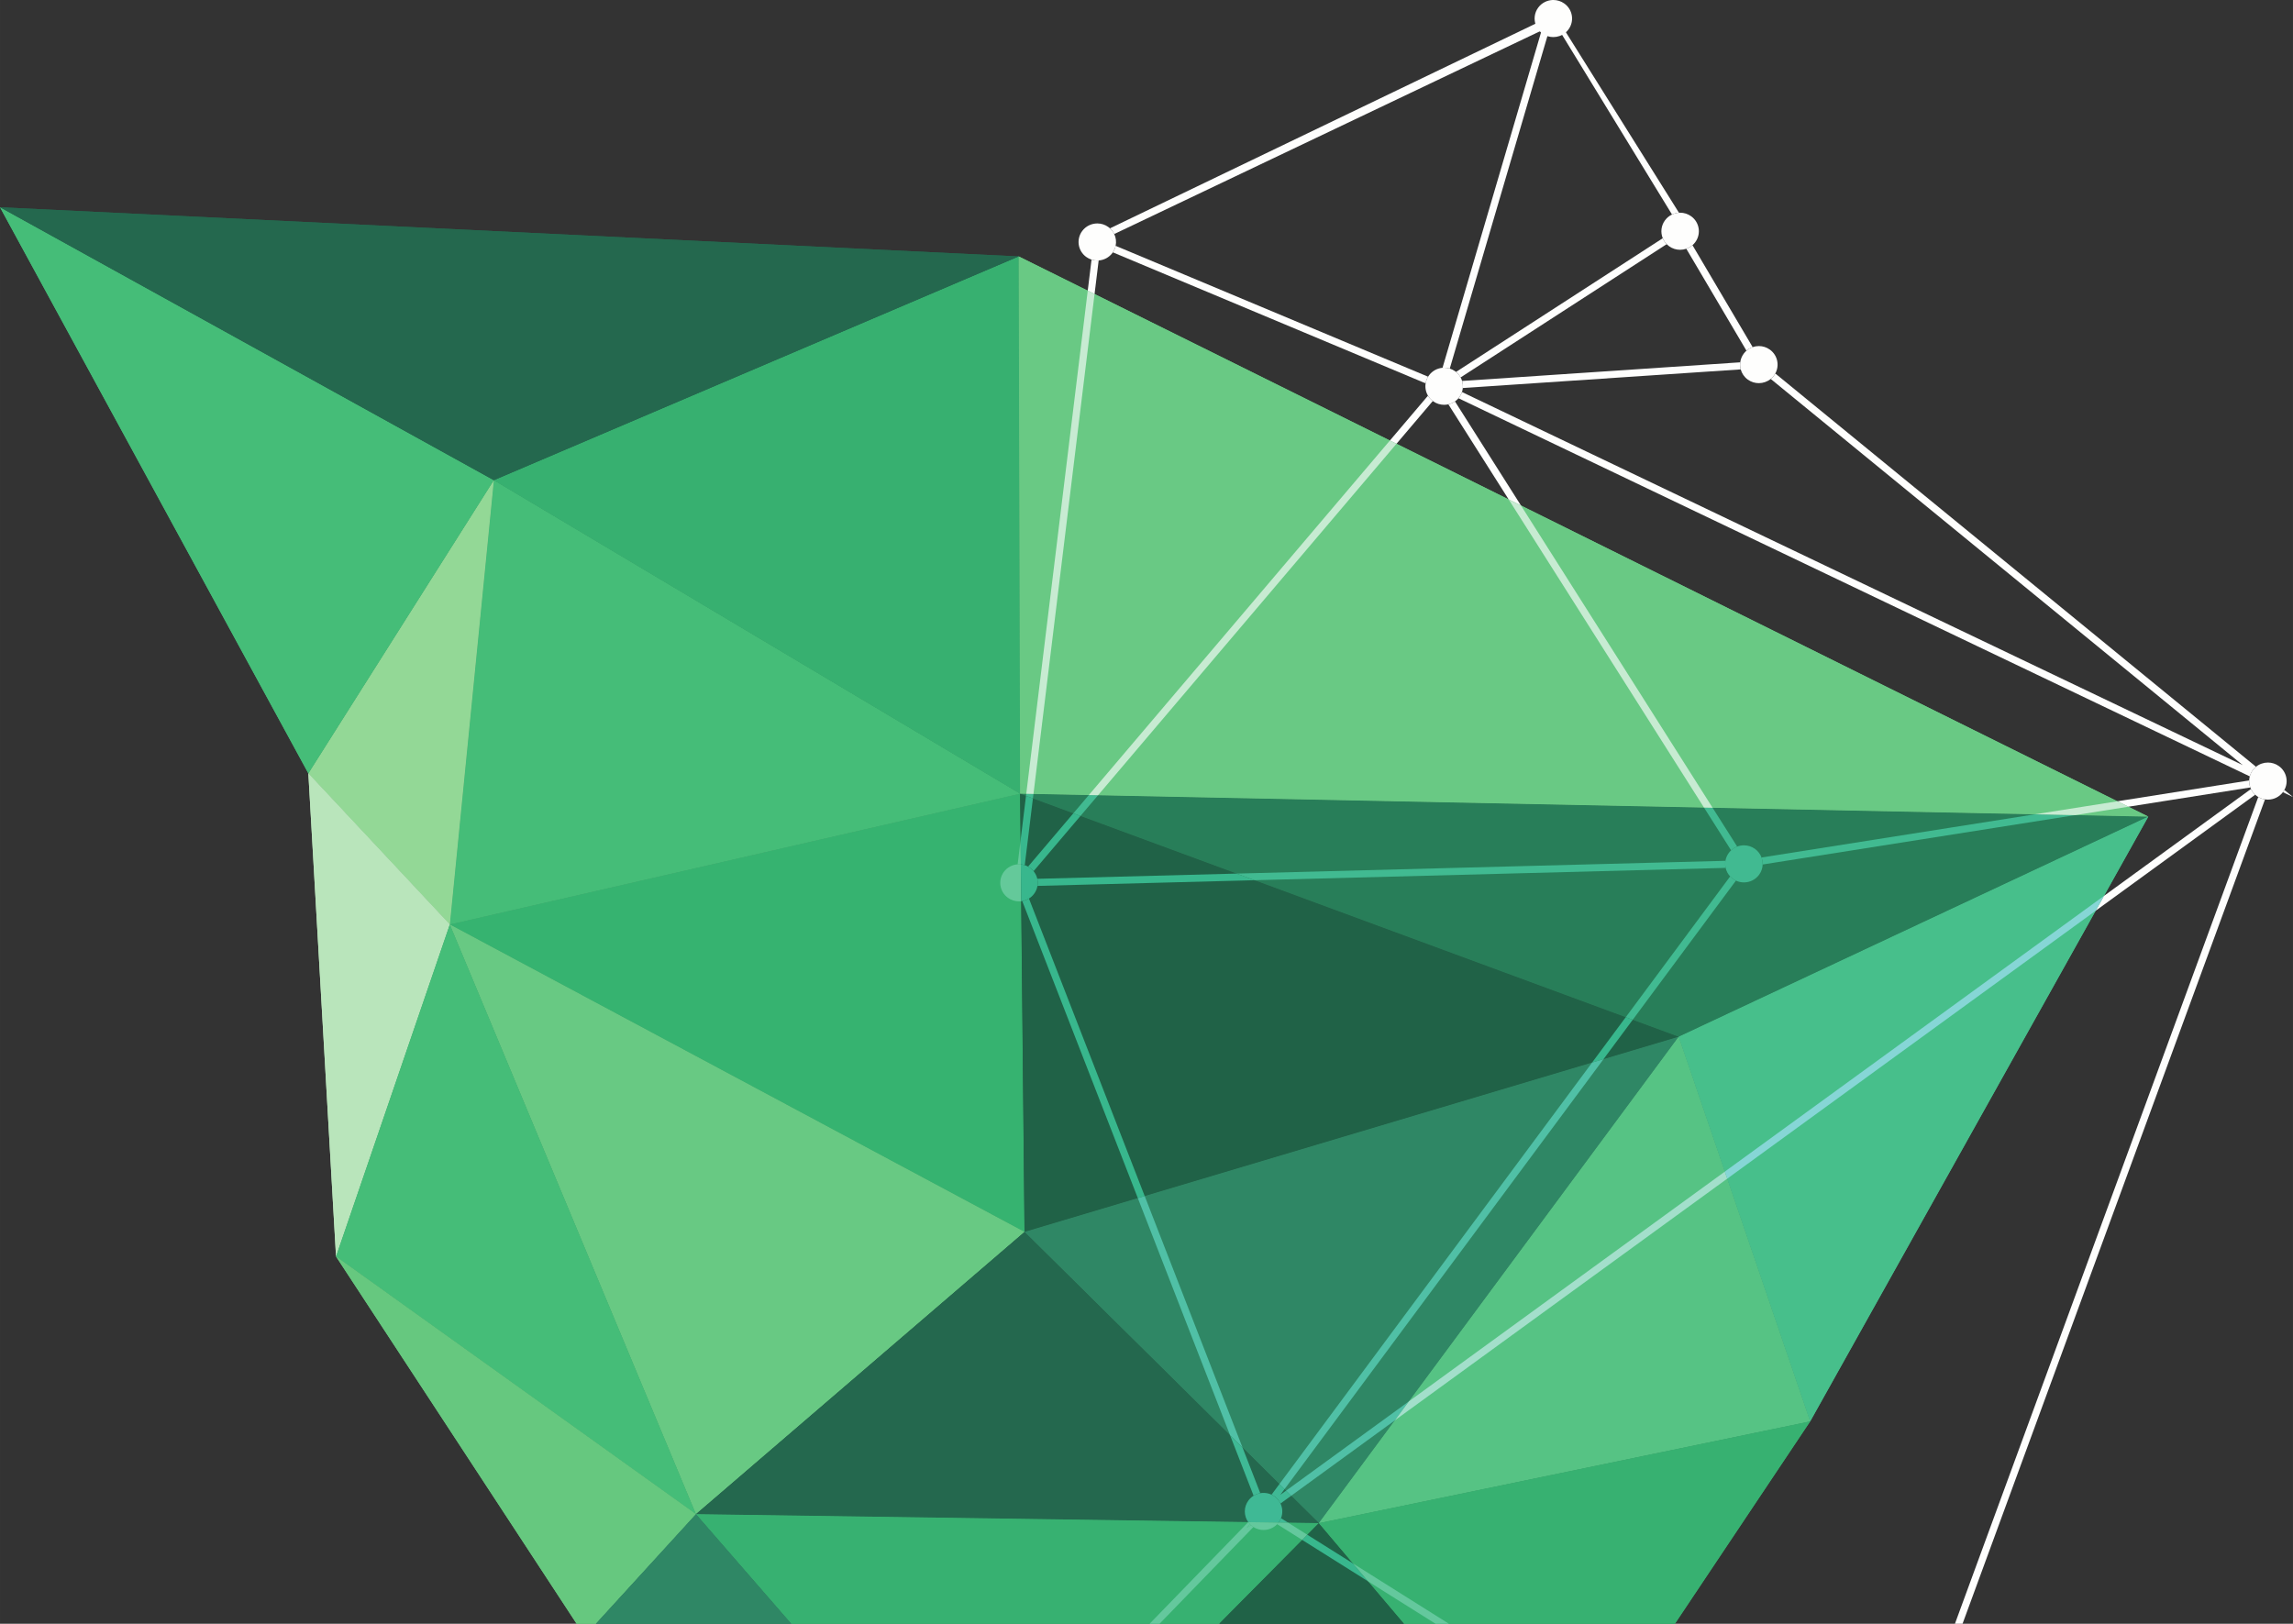 <?xml version="1.0" encoding="UTF-8" standalone="no"?>
<!-- Created with Inkscape (http://www.inkscape.org/) -->

<svg
   xmlns:dc="http://purl.org/dc/elements/1.1/"
   xmlns:cc="http://creativecommons.org/ns#"
   xmlns:rdf="http://www.w3.org/1999/02/22-rdf-syntax-ns#"
   xmlns:svg="http://www.w3.org/2000/svg"
   xmlns="http://www.w3.org/2000/svg"
   xmlns:sodipodi="http://sodipodi.sourceforge.net/DTD/sodipodi-0.dtd"
   xmlns:inkscape="http://www.inkscape.org/namespaces/inkscape"
   width="80.761mm"
   height="57.203mm"
   viewBox="0 0 286.16 202.688"
   id="svg4287"
   version="1.1"
   inkscape:version="0.91 r"
   sodipodi:docname="poly.svg">
  <rect x="0" y="0" width="286.16" height="202.688" fill="#333333" stroke="none"/>
  <defs
     id="defs4289">
    <clipPath
       clipPathUnits="userSpaceOnUse"
       id="clipPath20">
      <path
         d="m 0,0 2834.65,0 0,1615.75 L 0,1615.75 0,0 Z"
         id="path22"
         inkscape:connector-curvature="0" />
    </clipPath>
  </defs>
  <sodipodi:namedview
     id="base"
     pagecolor="#ffffff"
     bordercolor="#666666"
     borderopacity="1.0"
     inkscape:pageopacity="0.0"
     inkscape:pageshadow="2"
     inkscape:zoom="0.7"
     inkscape:cx="502.76863"
     inkscape:cy="246.98722"
     inkscape:document-units="px"
     inkscape:current-layer="layer1"
     showgrid="false"
     fit-margin-top="0"
     fit-margin-left="0"
     fit-margin-right="0"
     fit-margin-bottom="0"
     inkscape:window-width="1309"
     inkscape:window-height="744"
     inkscape:window-x="57"
     inkscape:window-y="24"
     inkscape:window-maximized="1" />
  <g
     inkscape:label="Layer 1"
     inkscape:groupmode="layer"
     id="layer1"
     transform="translate(-108.349,-816.732)">
    <g
       id="g16"
       transform="matrix(0.125,0,0,-0.125,81.841,1019.421)">
      <g
         id="g18"
         clip-path="url(#clipPath20)">
        <path
           d="m 661.121,698.328 569.409,130.621 4.38,-437.668 -573.789,307.047"
           style="fill:#36b370;fill-opacity:1;fill-rule:nonzero;stroke:none"
           id="path24"
           inkscape:connector-curvature="0" />
        <path
           d="m 1234.91,391.281 653.16,194.938 -657.54,242.73 4.38,-437.668"
           style="fill:#206247;fill-opacity:1;fill-rule:nonzero;stroke:none"
           id="path26"
           inkscape:connector-curvature="0" />
        <path
           d="M 1230.53,828.949 705.078,1141.96 661.121,698.328 1230.53,828.949"
           style="fill:#45bd78;fill-opacity:1;fill-rule:nonzero;stroke:none"
           id="path28"
           inkscape:connector-curvature="0" />
        <path
           d="m 705.078,1141.96 524.052,223.47 1.4,-536.481 -525.452,313.011"
           style="fill:#37b070;fill-opacity:1;fill-rule:nonzero;stroke:none"
           id="path30"
           inkscape:connector-curvature="0" />
        <path
           d="M 661.121,698.328 519.914,849.195 705.078,1141.96 661.121,698.328"
           style="fill:#93d896;fill-opacity:1;fill-rule:nonzero;stroke:none"
           id="path32"
           inkscape:connector-curvature="0" />
        <path
           d="M 1234.91,391.281 906.898,109.461 661.121,698.328 1234.91,391.281"
           style="fill:#68c983;fill-opacity:1;fill-rule:nonzero;stroke:none"
           id="path34"
           inkscape:connector-curvature="0" />
        <path
           d="M 1888.07,586.219 1528.79,100.488 1234.91,391.281 1888.07,586.219"
           style="fill:#2f8765;fill-opacity:1;fill-rule:nonzero;stroke:none"
           id="path36"
           inkscape:connector-curvature="0" />
        <path
           d="M 906.898,109.461 1528.79,100.488 1234.91,391.281 906.898,109.461"
           style="fill:#24684e;fill-opacity:1;fill-rule:nonzero;stroke:none"
           id="path38"
           inkscape:connector-curvature="0" />
        <path
           d="M 661.121,698.328 547.539,366.762 519.914,849.195 661.121,698.328"
           style="fill:#b9e5bb;fill-opacity:1;fill-rule:nonzero;stroke:none"
           id="path40"
           inkscape:connector-curvature="0" />
        <path
           d="M 906.898,109.461 547.539,366.762 661.121,698.328 906.898,109.461"
           style="fill:#45bd78;fill-opacity:1;fill-rule:nonzero;stroke:none"
           id="path42"
           inkscape:connector-curvature="0" />
        <path
           d="M 1528.79,100.488 1201.84,-229.75 906.898,109.461 1528.79,100.488"
           style="fill:#37b171;fill-opacity:1;fill-rule:nonzero;stroke:none"
           id="path44"
           inkscape:connector-curvature="0" />
        <path
           d="M 547.539,366.762 795.773,-12.23 906.898,109.461 547.539,366.762"
           style="fill:#66c87f;fill-opacity:1;fill-rule:nonzero;stroke:none"
           id="path46"
           inkscape:connector-curvature="0" />
        <path
           d="M 1201.84,-229.75 795.773,-12.23 906.898,109.461 1201.84,-229.75"
           style="fill:#2f8765;fill-opacity:1;fill-rule:nonzero;stroke:none"
           id="path48"
           inkscape:connector-curvature="0" />
        <path
           d="M 1528.79,100.488 2019.31,202.121 1888.07,586.219 1528.79,100.488"
           style="fill:#56c384;fill-opacity:1;fill-rule:nonzero;stroke:none"
           id="path50"
           inkscape:connector-curvature="0" />
        <path
           d="m 1201.84,-229.75 563.19,51.379 -236.24,278.859 -326.95,-330.238"
           style="fill:#206247;fill-opacity:1;fill-rule:nonzero;stroke:none"
           id="path52"
           inkscape:connector-curvature="0" />
        <path
           d="m 2019.31,202.121 -254.28,-380.492 -236.24,278.859 490.52,101.633"
           style="fill:#37b171;fill-opacity:1;fill-rule:nonzero;stroke:none"
           id="path54"
           inkscape:connector-curvature="0" />
        <path
           d="M 705.078,1141.96 212.063,1414.53 519.914,849.195 705.078,1141.96"
           style="fill:#45bd78;fill-opacity:1;fill-rule:nonzero;stroke:none"
           id="path56"
           inkscape:connector-curvature="0" />
        <path
           d="m 1888.07,586.219 468.8,219.82 -1126.34,22.91 657.54,-242.73"
           style="fill:#287e59;fill-opacity:1;fill-rule:nonzero;stroke:none"
           id="path58"
           inkscape:connector-curvature="0" />
        <path
           d="m 2019.31,202.121 -131.24,384.098 468.8,219.82 -337.56,-603.918"
           style="fill:#47bf8b;fill-opacity:1;fill-rule:nonzero;stroke:none"
           id="path60"
           inkscape:connector-curvature="0" />
        <path
           d="m 1230.53,828.949 1126.34,-22.91 -1127.74,559.391 1.4,-536.481"
           style="fill:#69c984;fill-opacity:1;fill-rule:nonzero;stroke:none"
           id="path62"
           inkscape:connector-curvature="0" />
        <path
           d="M 212.063,1414.53 1229.13,1365.43 705.078,1141.96 212.063,1414.53"
           style="fill:#24684e;fill-opacity:1;fill-rule:nonzero;stroke:none"
           id="path64"
           inkscape:connector-curvature="0" />
        <path
           d="m 661.121,698.328 569.409,130.621 4.38,-437.668 -573.789,307.047"
           style="fill:#36b370;fill-opacity:1;fill-rule:nonzero;stroke:none"
           id="path66"
           inkscape:connector-curvature="0" />
        <path
           d="m 1234.91,391.281 653.16,194.938 -657.54,242.73 4.38,-437.668"
           style="fill:#206247;fill-opacity:1;fill-rule:nonzero;stroke:none"
           id="path68"
           inkscape:connector-curvature="0" />
        <path
           d="M 1230.53,828.949 705.078,1141.96 661.121,698.328 1230.53,828.949"
           style="fill:#45bd78;fill-opacity:1;fill-rule:nonzero;stroke:none"
           id="path70"
           inkscape:connector-curvature="0" />
        <path
           d="m 705.078,1141.96 524.052,223.47 1.4,-536.481 -525.452,313.011"
           style="fill:#37b070;fill-opacity:1;fill-rule:nonzero;stroke:none"
           id="path72"
           inkscape:connector-curvature="0" />
        <path
           d="M 661.121,698.328 519.914,849.195 705.078,1141.96 661.121,698.328"
           style="fill:#93d896;fill-opacity:1;fill-rule:nonzero;stroke:none"
           id="path74"
           inkscape:connector-curvature="0" />
        <path
           d="M 1234.91,391.281 906.898,109.461 661.121,698.328 1234.91,391.281"
           style="fill:#68c983;fill-opacity:1;fill-rule:nonzero;stroke:none"
           id="path76"
           inkscape:connector-curvature="0" />
        <path
           d="M 1888.07,586.219 1528.79,100.488 1234.91,391.281 1888.07,586.219"
           style="fill:#2f8765;fill-opacity:1;fill-rule:nonzero;stroke:none"
           id="path78"
           inkscape:connector-curvature="0" />
        <path
           d="M 906.898,109.461 1528.79,100.488 1234.91,391.281 906.898,109.461"
           style="fill:#24684e;fill-opacity:1;fill-rule:nonzero;stroke:none"
           id="path80"
           inkscape:connector-curvature="0" />
        <path
           d="M 661.121,698.328 547.539,366.762 519.914,849.195 661.121,698.328"
           style="fill:#b9e5bb;fill-opacity:1;fill-rule:nonzero;stroke:none"
           id="path82"
           inkscape:connector-curvature="0" />
        <path
           d="M 906.898,109.461 547.539,366.762 661.121,698.328 906.898,109.461"
           style="fill:#45bd78;fill-opacity:1;fill-rule:nonzero;stroke:none"
           id="path84"
           inkscape:connector-curvature="0" />
        <path
           d="M 1528.79,100.488 1201.84,-229.75 906.898,109.461 1528.79,100.488"
           style="fill:#37b171;fill-opacity:1;fill-rule:nonzero;stroke:none"
           id="path86"
           inkscape:connector-curvature="0" />
        <path
           d="M 547.539,366.762 795.773,-12.23 906.898,109.461 547.539,366.762"
           style="fill:#66c87f;fill-opacity:1;fill-rule:nonzero;stroke:none"
           id="path88"
           inkscape:connector-curvature="0" />
        <path
           d="M 1201.84,-229.75 795.773,-12.23 906.898,109.461 1201.84,-229.75"
           style="fill:#2f8765;fill-opacity:1;fill-rule:nonzero;stroke:none"
           id="path90"
           inkscape:connector-curvature="0" />
        <path
           d="M 1528.79,100.488 2019.31,202.121 1888.07,586.219 1528.79,100.488"
           style="fill:#56c384;fill-opacity:1;fill-rule:nonzero;stroke:none"
           id="path92"
           inkscape:connector-curvature="0" />
        <path
           d="m 1201.84,-229.75 563.19,51.379 -236.24,278.859 -326.95,-330.238"
           style="fill:#206247;fill-opacity:1;fill-rule:nonzero;stroke:none"
           id="path94"
           inkscape:connector-curvature="0" />
        <path
           d="m 2019.31,202.121 -254.28,-380.492 -236.24,278.859 490.52,101.633"
           style="fill:#37b171;fill-opacity:1;fill-rule:nonzero;stroke:none"
           id="path96"
           inkscape:connector-curvature="0" />
        <path
           d="M 705.078,1141.96 212.063,1414.53 519.914,849.195 705.078,1141.96"
           style="fill:#45bd78;fill-opacity:1;fill-rule:nonzero;stroke:none"
           id="path98"
           inkscape:connector-curvature="0" />
        <path
           d="m 1888.07,586.219 468.8,219.82 -1126.34,22.91 657.54,-242.73"
           style="fill:#287e59;fill-opacity:1;fill-rule:nonzero;stroke:none"
           id="path100"
           inkscape:connector-curvature="0" />
        <path
           d="m 2019.31,202.121 -131.24,384.098 468.8,219.82 -337.56,-603.918"
           style="fill:#47bf8b;fill-opacity:1;fill-rule:nonzero;stroke:none"
           id="path102"
           inkscape:connector-curvature="0" />
        <path
           d="m 1230.53,828.949 1126.34,-22.91 -1127.74,559.391 1.4,-536.481"
           style="fill:#69c984;fill-opacity:1;fill-rule:nonzero;stroke:none"
           id="path104"
           inkscape:connector-curvature="0" />
        <path
           d="M 212.063,1414.53 1229.13,1365.43 705.078,1141.96 212.063,1414.53"
           style="fill:#24684e;fill-opacity:1;fill-rule:nonzero;stroke:none"
           id="path106"
           inkscape:connector-curvature="0" />
        <path
           d="m 1458.28,101.5 -0.03,0 0.02,0.02 c 0,0 0.01,-0.008 0.01,-0.02"
           style="fill:#3fb995;fill-opacity:1;fill-rule:nonzero;stroke:none"
           id="path108"
           inkscape:connector-curvature="0" />
        <path
           d="m 1369.72,0 -9.92,0 98.45,101.5 0.03,0 c 0.47,-0.648 0.98,-1.281 1.54,-1.879 l -2.96,-3.981 4.03,2.93 c 0.51,-0.461 1.05,-0.898 1.61,-1.309 0.31,-0.23 0.62,-0.441 0.94,-0.641 L 1369.72,0 m 142.46,83.711 -25.02,15.738 0,0 25.02,-15.738 0,0"
           style="fill:#64c89d;fill-opacity:1;fill-rule:nonzero;stroke:none"
           id="path110"
           inkscape:connector-curvature="0" />
        <path
           d="m 1578.13,42.238 -65.95,41.473 0,0 65.95,-41.473 0,0"
           style="fill:#38b78d;fill-opacity:1;fill-rule:nonzero;stroke:none"
           id="path112"
           inkscape:connector-curvature="0" />
        <path
           d="m 1645.31,0 0,0 -67.18,42.238 0,0 L 1645.31,0"
           style="fill:#64c89d;fill-opacity:1;fill-rule:nonzero;stroke:none"
           id="path114"
           inkscape:connector-curvature="0" />
        <path
           d="m 1498.14,100.93 0,0 -7.14,4.492 0,0 7.14,-4.492"
           style="fill:#3fb995;fill-opacity:1;fill-rule:nonzero;stroke:none"
           id="path116"
           inkscape:connector-curvature="0" />
        <path
           d="m 1517.3,88.879 -19.16,12.051 0,0 19.16,-12.051 0,0"
           style="fill:#64c89d;fill-opacity:1;fill-rule:nonzero;stroke:none"
           id="path118"
           inkscape:connector-curvature="0" />
        <path
           d="m 1562.92,60.199 -45.62,28.68 0,0 45.62,-28.68 0,0"
           style="fill:#38b78d;fill-opacity:1;fill-rule:nonzero;stroke:none"
           id="path120"
           inkscape:connector-curvature="0" />
        <path
           d="m 1658.65,0 0,0 -95.73,60.199 0,0 L 1658.65,0"
           style="fill:#64c89d;fill-opacity:1;fill-rule:nonzero;stroke:none"
           id="path122"
           inkscape:connector-curvature="0" />
        <path
           d="m 1348.05,425.051 -115.39,296.633 c 2.35,0.414 4.63,1.265 6.69,2.543 l 115.57,-297.125 -6.87,-2.051"
           style="fill:#38b78d;fill-opacity:1;fill-rule:nonzero;stroke:none"
           id="path124"
           inkscape:connector-curvature="0" />
        <path
           d="m 1452.65,175.82 -12.46,12.328 -92.14,236.903 6.87,2.051 97.73,-251.282"
           style="fill:#50c0a6;fill-opacity:1;fill-rule:nonzero;stroke:none"
           id="path126"
           inkscape:connector-curvature="0" />
        <path
           d="m 1463.64,127.871 -23.45,60.277 12.46,-12.328 17.66,-45.41 c -2.34,-0.41 -4.62,-1.262 -6.67,-2.539"
           style="fill:#3fb995;fill-opacity:1;fill-rule:nonzero;stroke:none"
           id="path128"
           inkscape:connector-curvature="0" />
        <path
           d="m 1801.54,560.398 33.64,45.352 0,0 -33.63,-45.352 -0.01,0"
           style="fill:#38b78d;fill-opacity:1;fill-rule:nonzero;stroke:none"
           id="path130"
           inkscape:connector-curvature="0" />
        <path
           d="m 1489.38,139.48 0,0 312.16,420.918 0.01,0 -312.17,-420.918"
           style="fill:#50c0a6;fill-opacity:1;fill-rule:nonzero;stroke:none"
           id="path132"
           inkscape:connector-curvature="0" />
        <path
           d="m 1481.56,128.93 -0.01,0 7.83,10.55 0,0 -7.82,-10.55"
           style="fill:#3fb995;fill-opacity:1;fill-rule:nonzero;stroke:none"
           id="path134"
           inkscape:connector-curvature="0" />
        <path
           d="m 1835.18,605.75 0,0 104.23,140.547 0.01,0 -104.24,-140.547"
           style="fill:#41ba91;fill-opacity:1;fill-rule:nonzero;stroke:none"
           id="path136"
           inkscape:connector-curvature="0" />
        <path
           d="m 1812.94,563.801 29.21,39.379 0,0 -29.21,-39.379 0,0"
           style="fill:#38b78d;fill-opacity:1;fill-rule:nonzero;stroke:none"
           id="path138"
           inkscape:connector-curvature="0" />
        <path
           d="m 1665.87,365.48 147.07,198.321 0,0 -147.07,-198.321"
           style="fill:#50c0a6;fill-opacity:1;fill-rule:nonzero;stroke:none"
           id="path140"
           inkscape:connector-curvature="0" />
        <path
           d="m 1842.15,603.18 0,0 103.03,138.929 0,0 -103.03,-138.929"
           style="fill:#41ba91;fill-opacity:1;fill-rule:nonzero;stroke:none"
           id="path142"
           inkscape:connector-curvature="0" />
        <path
           d="m 2171.43,0 -7.61,0 302.85,825.641 c 2.11,-1.262 4.4,-2.059 6.72,-2.418 L 2171.43,0"
           style="fill:#fefefd;fill-opacity:1;fill-rule:nonzero;stroke:none"
           id="path144"
           inkscape:connector-curvature="0" />
        <path
           d="m 1498.14,100.93 -9.6,0.14 c 0.04,0.051 0.08,0.102 0.12,0.16 0.98,1.321 1.76,2.731 2.34,4.192 l 7.14,-4.492"
           style="fill:#3fb995;fill-opacity:1;fill-rule:nonzero;stroke:none"
           id="path146"
           inkscape:connector-curvature="0" />
        <path
           d="m 1512.18,83.711 -25.02,15.738 c 0.48,0.512 0.94,1.051 1.38,1.621 l 9.6,-0.14 19.16,-12.051 -5.12,-5.168"
           style="fill:#64c89d;fill-opacity:1;fill-rule:nonzero;stroke:none"
           id="path148"
           inkscape:connector-curvature="0" />
        <path
           d="m 1578.13,42.238 -65.95,41.473 5.12,5.168 45.62,-28.68 15.21,-17.961"
           style="fill:#38b78d;fill-opacity:1;fill-rule:nonzero;stroke:none"
           id="path150"
           inkscape:connector-curvature="0" />
        <path
           d="m 1658.65,0 -13.34,0 -67.18,42.238 -15.21,17.961 L 1658.65,0"
           style="fill:#64c89d;fill-opacity:1;fill-rule:nonzero;stroke:none"
           id="path152"
           inkscape:connector-curvature="0" />
        <path
           d="m 1496.02,132.91 0,0 122.83,89.328 0,0 -122.83,-89.328"
           style="fill:#50c0a6;fill-opacity:1;fill-rule:nonzero;stroke:none"
           id="path154"
           inkscape:connector-curvature="0" />
        <path
           d="m 1490.28,128.73 0,0 5.74,4.18 0,0 -5.74,-4.18"
           style="fill:#3fb995;fill-opacity:1;fill-rule:nonzero;stroke:none"
           id="path156"
           inkscape:connector-curvature="0" />
        <path
           d="m 1618.85,222.238 0,0 315.24,229.301 0,-0.008 -315.24,-229.293"
           style="fill:#a3dfcb;fill-opacity:1;fill-rule:nonzero;stroke:none"
           id="path158"
           inkscape:connector-curvature="0" />
        <path
           d="m 2312.6,726.844 0.01,0.008 146.77,106.753 c 0,-0.003 0,-0.003 0,-0.003 L 2312.6,726.844"
           style="fill:#fefefd;fill-opacity:1;fill-rule:nonzero;stroke:none"
           id="path160"
           inkscape:connector-curvature="0" />
        <path
           d="m 1934.09,451.531 0,0.008 378.52,275.313 -0.01,-0.008 -378.51,-275.313"
           style="fill:#86d6d6;fill-opacity:1;fill-rule:nonzero;stroke:none"
           id="path162"
           inkscape:connector-curvature="0" />
        <path
           d="m 1526.99,146.641 77.79,56.578 0,0 -77.79,-56.578"
           style="fill:#50c0a6;fill-opacity:1;fill-rule:nonzero;stroke:none"
           id="path164"
           inkscape:connector-curvature="0" />
        <path
           d="m 1604.78,203.219 0,0 331.72,241.281 0,0 -331.72,-241.281"
           style="fill:#a3dfcb;fill-opacity:1;fill-rule:nonzero;stroke:none"
           id="path166"
           inkscape:connector-curvature="0" />
        <path
           d="m 2304.33,712.035 0,0.008 159.28,115.855 c 0.01,0 0.01,0 0.01,-0.003 l -159.29,-115.86"
           style="fill:#fefefd;fill-opacity:1;fill-rule:nonzero;stroke:none"
           id="path168"
           inkscape:connector-curvature="0" />
        <path
           d="m 1936.5,444.5 0,0 367.83,267.543 0,-0.008 L 1936.5,444.5"
           style="fill:#86d6d6;fill-opacity:1;fill-rule:nonzero;stroke:none"
           id="path170"
           inkscape:connector-curvature="0" />
        <path
           d="m 1456.86,95.641 2.96,3.981 c 0.34,-0.359 0.7,-0.711 1.07,-1.051 l -4.03,-2.93"
           style="fill:#64c89d;fill-opacity:1;fill-rule:nonzero;stroke:none"
           id="path172"
           inkscape:connector-curvature="0" />
        <path
           d="m 1801.55,560.398 33.63,45.352 6.97,-2.57 -29.21,-39.379 -11.39,-3.403"
           style="fill:#38b78d;fill-opacity:1;fill-rule:nonzero;stroke:none"
           id="path174"
           inkscape:connector-curvature="0" />
        <path
           d="m 1501.14,127.84 -5.12,5.07 122.83,89.328 -14.07,-19.019 -77.79,-56.578 -25.85,-18.801 m -6.64,6.582 -5.12,5.058 312.17,420.918 11.39,3.403 L 1665.87,365.48 1494.5,134.422"
           style="fill:#50c0a6;fill-opacity:1;fill-rule:nonzero;stroke:none"
           id="path176"
           inkscape:connector-curvature="0" />
        <path
           d="m 1490.49,120.102 c -1.28,2.687 -3.25,5.117 -5.85,7.007 -0.98,0.711 -2.02,1.321 -3.08,1.821 l 7.82,10.55 5.12,-5.058 -4.22,-5.692 5.74,4.18 5.12,-5.07 -10.65,-7.738"
           style="fill:#3fb995;fill-opacity:1;fill-rule:nonzero;stroke:none"
           id="path178"
           inkscape:connector-curvature="0" />
        <path
           d="m 1604.78,203.219 14.07,19.019 315.24,229.293 2.41,-7.031 -331.72,-241.281"
           style="fill:#a3dfcb;fill-opacity:1;fill-rule:nonzero;stroke:none"
           id="path180"
           inkscape:connector-curvature="0" />
        <path
           d="m 1842.15,603.18 -6.97,2.57 104.24,140.547 c 0.8,-0.856 1.69,-1.652 2.68,-2.367 0.98,-0.715 2.02,-1.325 3.08,-1.821 L 1842.15,603.18"
           style="fill:#41ba91;fill-opacity:1;fill-rule:nonzero;stroke:none"
           id="path182"
           inkscape:connector-curvature="0" />
        <path
           d="m 2304.33,712.043 8.27,14.801 146.78,106.758 c 1,-2.11 2.42,-4.051 4.23,-5.704 L 2304.33,712.043"
           style="fill:#fefefd;fill-opacity:1;fill-rule:nonzero;stroke:none"
           id="path184"
           inkscape:connector-curvature="0" />
        <path
           d="m 1936.5,444.5 -2.41,7.031 378.51,275.313 -8.27,-14.801 L 1936.5,444.5"
           style="fill:#86d6d6;fill-opacity:1;fill-rule:nonzero;stroke:none"
           id="path186"
           inkscape:connector-curvature="0" />
        <path
           d="m 2158.55,794.895 85.11,13.445 0,0 -85.11,-13.445"
           style="fill:#41ba91;fill-opacity:1;fill-rule:nonzero;stroke:none"
           id="path188"
           inkscape:connector-curvature="0" />
        <path
           d="m 2326,821.352 0,0 131.6,20.796 c 0,-0.003 0,-0.003 0,-0.003 L 2326,821.352"
           style="fill:#fefefd;fill-opacity:1;fill-rule:nonzero;stroke:none"
           id="path190"
           inkscape:connector-curvature="0" />
        <path
           d="m 2243.66,808.34 0,0 82.34,13.012 0,0 -82.34,-13.012"
           style="fill:#c7ebd2;fill-opacity:1;fill-rule:nonzero;stroke:none"
           id="path192"
           inkscape:connector-curvature="0" />
        <path
           d="m 2378.26,822.438 80.46,12.714 c 0,-0.004 0,0 0,0 l -80.46,-12.714"
           style="fill:#fefefd;fill-opacity:1;fill-rule:nonzero;stroke:none"
           id="path194"
           inkscape:connector-curvature="0" />
        <path
           d="m 1238.48,756.109 0,0 45.19,53.223 0,0 -45.19,-53.223"
           style="fill:#38b78d;fill-opacity:1;fill-rule:nonzero;stroke:none"
           id="path196"
           inkscape:connector-curvature="0" />
        <path
           d="m 1283.67,809.332 0,0 15.46,18.223 0.01,0 -15.47,-18.223"
           style="fill:#41ba91;fill-opacity:1;fill-rule:nonzero;stroke:none"
           id="path198"
           inkscape:connector-curvature="0" />
        <path
           d="m 1599.71,1181.61 0,0 38.02,44.78 0,0 -38.02,-44.78"
           style="fill:#fefefd;fill-opacity:1;fill-rule:nonzero;stroke:none"
           id="path200"
           inkscape:connector-curvature="0" />
        <path
           d="m 1299.14,827.555 -0.01,0 300.58,354.055 0,0 -300.57,-354.055"
           style="fill:#c7ebd2;fill-opacity:1;fill-rule:nonzero;stroke:none"
           id="path202"
           inkscape:connector-curvature="0" />
        <path
           d="m 1231.23,758.344 c -0.6,0.058 -1.2,0.09 -1.81,0.09 -0.45,0 -0.91,-0.02 -1.36,-0.051 l 2.93,24.023 0.24,-24.062"
           style="fill:#64c99a;fill-opacity:1;fill-rule:nonzero;stroke:none"
           id="path204"
           inkscape:connector-curvature="0" />
        <path
           d="m 1235.16,757.539 c -1.28,0.41 -2.6,0.68 -3.93,0.805 l -0.24,24.062 5.42,44.371 6.9,-2.547 -8.15,-66.691"
           style="fill:#38b78d;fill-opacity:1;fill-rule:nonzero;stroke:none"
           id="path206"
           inkscape:connector-curvature="0" />
        <path
           d="m 1243.31,824.23 -6.9,2.547 0.25,2.047 7.2,-0.148 -0.55,-4.446"
           style="fill:#41ba91;fill-opacity:1;fill-rule:nonzero;stroke:none"
           id="path208"
           inkscape:connector-curvature="0" />
        <path
           d="m 1304.84,1327.87 -6.8,3.37 3.79,31 c 1.87,-0.6 3.81,-0.89 5.74,-0.89 0.46,0 0.91,0.02 1.37,0.05 l -4.1,-33.53"
           style="fill:#fefefd;fill-opacity:1;fill-rule:nonzero;stroke:none"
           id="path210"
           inkscape:connector-curvature="0" />
        <path
           d="m 1243.86,828.676 -7.2,0.148 61.38,502.416 6.8,-3.37 -60.98,-499.194"
           style="fill:#c7ebd2;fill-opacity:1;fill-rule:nonzero;stroke:none"
           id="path212"
           inkscape:connector-curvature="0" />
        <path
           d="m 1635.38,1238.69 -258.38,108.25 258.38,-108.25 0,0 m 2.46,6.65 -307.04,128.64 307.04,-128.64 c 0,0 0,0 0,0"
           style="fill:#fefefd;fill-opacity:1;fill-rule:nonzero;stroke:none"
           id="path214"
           inkscape:connector-curvature="0" />
        <path
           d="m 1247.86,736.855 c 0.4,2.36 0.33,4.766 -0.19,7.083 l 199.05,5.207 17.92,-6.618 -216.78,-5.672"
           style="fill:#38b78d;fill-opacity:1;fill-rule:nonzero;stroke:none"
           id="path216"
           inkscape:connector-curvature="0" />
        <path
           d="m 1464.64,742.527 -17.92,6.618 487.99,12.769 c -0.4,-2.359 -0.33,-4.766 0.19,-7.078 l -470.26,-12.309"
           style="fill:#41ba91;fill-opacity:1;fill-rule:nonzero;stroke:none"
           id="path218"
           inkscape:connector-curvature="0" />
        <path
           d="m 1243.96,751.559 c -0.99,1.211 -2.15,2.32 -3.48,3.285 -0.65,0.469 -1.31,0.89 -2,1.265 l 45.19,53.223 7.11,-2.625 -46.82,-55.148"
           style="fill:#38b78d;fill-opacity:1;fill-rule:nonzero;stroke:none"
           id="path220"
           inkscape:connector-curvature="0" />
        <path
           d="m 1290.78,806.707 -7.11,2.625 15.47,18.223 9.18,-0.188 -17.54,-20.66"
           style="fill:#41ba91;fill-opacity:1;fill-rule:nonzero;stroke:none"
           id="path222"
           inkscape:connector-curvature="0" />
        <path
           d="m 1606.29,1178.35 -6.58,3.26 38.02,44.78 c 1.2,-2.01 2.81,-3.84 4.81,-5.34 l -36.25,-42.7"
           style="fill:#fefefd;fill-opacity:1;fill-rule:nonzero;stroke:none"
           id="path224"
           inkscape:connector-curvature="0" />
        <path
           d="m 1308.32,827.367 -9.18,0.188 300.57,354.055 6.58,-3.26 -297.97,-350.983"
           style="fill:#c7ebd2;fill-opacity:1;fill-rule:nonzero;stroke:none"
           id="path226"
           inkscape:connector-curvature="0" />
        <path
           d="m 1730.59,1116.69 0,0 -65.91,103.98 0,0 65.91,-103.98"
           style="fill:#fefefd;fill-opacity:1;fill-rule:nonzero;stroke:none"
           id="path228"
           inkscape:connector-curvature="0" />
        <path
           d="m 1789.14,1024.32 -58.55,92.37 0,0 58.55,-92.37"
           style="fill:#c7ebd2;fill-opacity:1;fill-rule:nonzero;stroke:none"
           id="path230"
           inkscape:connector-curvature="0" />
        <path
           d="m 1690.28,1166.96 -32.19,50.79 0,0 32.19,-50.79"
           style="fill:#fefefd;fill-opacity:1;fill-rule:nonzero;stroke:none"
           id="path232"
           inkscape:connector-curvature="0" />
        <path
           d="m 1971.87,758.223 c 0.08,2.379 -0.3,4.757 -1.13,6.996 l 187.81,29.676 85.11,13.445 40.21,-0.817 -312,-49.3"
           style="fill:#41ba91;fill-opacity:1;fill-rule:nonzero;stroke:none"
           id="path234"
           inkscape:connector-curvature="0" />
        <path
           d="m 2336.96,815.91 -10.96,5.442 131.6,20.793 c -0.08,-2.379 0.3,-4.758 1.12,-6.993 l -80.46,-12.714 -41.3,-6.528"
           style="fill:#fefefd;fill-opacity:1;fill-rule:nonzero;stroke:none"
           id="path236"
           inkscape:connector-curvature="0" />
        <path
           d="m 2283.87,807.523 -40.21,0.817 82.34,13.012 10.96,-5.442 -53.09,-8.387"
           style="fill:#c7ebd2;fill-opacity:1;fill-rule:nonzero;stroke:none"
           id="path238"
           inkscape:connector-curvature="0" />
        <path
           d="m 1940.37,772.367 -27.05,42.692 8.56,-0.172 24.56,-38.754 c -2.21,-0.84 -4.28,-2.102 -6.07,-3.766"
           style="fill:#41ba91;fill-opacity:1;fill-rule:nonzero;stroke:none"
           id="path240"
           inkscape:connector-curvature="0" />
        <path
           d="m 1730.59,1116.69 -12.32,6.11 -27.99,44.16 -32.19,50.79 c 2.34,0.54 4.59,1.52 6.59,2.92 l 65.91,-103.98"
           style="fill:#fefefd;fill-opacity:1;fill-rule:nonzero;stroke:none"
           id="path242"
           inkscape:connector-curvature="0" />
        <path
           d="m 1921.88,814.887 -8.56,0.172 -195.05,307.741 12.32,-6.11 58.55,-92.37 132.74,-209.433"
           style="fill:#c7ebd2;fill-opacity:1;fill-rule:nonzero;stroke:none"
           id="path244"
           inkscape:connector-curvature="0" />
        <path
           d="m 1635.38,1238.69 -258.38,108.25 -53.9,22.58 c 1.39,2.03 2.31,4.25 2.79,6.52 l 4.91,-2.06 307.04,-128.64 c -1.28,-2.09 -2.09,-4.35 -2.46,-6.65 m 24.1,14.76 0,0 106.38,362.3 0,0 -106.38,-362.3 m -7.22,0.78 106.15,361.52 0,0 -106.15,-361.52 0,0 m -327.77,133.58 c -1.01,2.1 -2.43,4.05 -4.25,5.7 l 438.193,210.768 4.402,-7.648 L 1324.49,1387.81"
           style="fill:#fefefd;fill-opacity:1;fill-rule:nonzero;stroke:none"
           id="path246"
           inkscape:connector-curvature="0"
           sodipodi:nodetypes="cccccccccccccccccccccc" />
        <path
           d="m 1670.32,1244.61 0,0 97.34,62.96 -97.34,-62.96 m -4.59,5.49 0,0 99.51,64.36 -99.51,-64.36 m -6.25,3.35 c -1.83,0.57 -3.72,0.85 -5.6,0.85 -0.54,0 -1.09,-0.03 -1.62,-0.07 l 69.855,237.908 36.295,123.612 7.45,0 -106.38,-362.3 m 221.9,153.83 -127.517,208.47 7.39,-3.824 L 1888.31,1409.06 c -2.4,-0.15 -4.75,-0.75 -6.93,-1.78"
           style="fill:#fefefd;fill-opacity:1;fill-rule:nonzero;stroke:none"
           id="path248"
           inkscape:connector-curvature="0"
           sodipodi:nodetypes="cccccccccscccccccccc" />
        <path
           d="m 2501.34,825.609 -10.07,4.813 c 0.04,0.047 0.07,0.09 0.11,0.137 0.5,0.679 0.95,1.379 1.35,2.097 l 8.61,-7.047 m -43.14,20.621 -789.76,377.47 -0.28,0.13 c 0.27,0.32 0.53,0.65 0.79,1 1.2,1.62 2.1,3.38 2.7,5.2 l 779.6,-372.608 -471.32,385.668 c 1.18,0.96 2.26,2.09 3.21,3.36 0.5,0.68 0.95,1.39 1.35,2.1 l 479.93,-392.726 c -1.18,-0.961 -2.26,-2.082 -3.21,-3.355 -1.43,-1.938 -2.43,-4.051 -3.01,-6.239"
           style="fill:#fefefd;fill-opacity:1;fill-rule:nonzero;stroke:none"
           id="path250"
           inkscape:connector-curvature="0" />
        <path
           d="m 1672.49,1234.04 c 0.23,2.38 -0.01,4.77 -0.7,7.05 l 277.7,18.62 c -0.3,-2.37 -0.13,-4.77 0.48,-7.06 l -277.48,-18.61 m -2.17,10.57 c -1.13,2.05 -2.67,3.93 -4.59,5.49 l 99.51,64.36 106.9,69.15 c 0.89,-2.17 2.2,-4.19 3.91,-5.93 l -108.39,-70.11 -97.34,-62.96 m 285.38,26.71 -60.06,101.79 c 2.24,0.77 4.34,1.96 6.18,3.56 l 60.06,-101.78 c -2.24,-0.77 -4.34,-1.97 -6.18,-3.57"
           style="fill:#fefefd;fill-opacity:1;fill-rule:nonzero;stroke:none"
           id="path252"
           inkscape:connector-curvature="0" />
        <path
           d="m 1653.85,1217.27 c -3.84,0 -7.72,1.16 -11.06,3.59 -0.08,0.06 -0.17,0.12 -0.25,0.19 -2,1.5 -3.61,3.33 -4.81,5.34 l 0,0 c -2.2,3.71 -3.02,8.07 -2.35,12.3 l 0,0 c 0.37,2.3 1.18,4.56 2.46,6.65 0,0 0,0 0,0 0.29,0.48 0.6,0.94 0.94,1.39 3.32,4.48 8.29,7.05 13.48,7.5 l 0,0 c 0.53,0.04 1.08,0.07 1.62,0.07 1.88,0 3.77,-0.28 5.6,-0.85 l 0,0 c 1.91,-0.6 3.75,-1.51 5.45,-2.74 0.27,-0.2 0.54,-0.4 0.8,-0.61 l 0,0 c 1.92,-1.56 3.46,-3.44 4.59,-5.49 0,0 0,0 0,0 0.61,-1.13 1.1,-2.31 1.47,-3.52 0.69,-2.28 0.93,-4.67 0.7,-7.05 -0.12,-1.35 -0.4,-2.7 -0.84,-4.01 -0.6,-1.82 -1.5,-3.58 -2.7,-5.2 -0.26,-0.35 -0.52,-0.68 -0.79,-1 l 0,0 c -1.04,-1.22 -2.21,-2.27 -3.48,-3.16 l 0,0 c -2,-1.4 -4.25,-2.38 -6.59,-2.92 l 0,0 c -1.39,-0.32 -2.81,-0.48 -4.24,-0.48"
           style="fill:#fefefd;fill-opacity:1;fill-rule:nonzero;stroke:none"
           id="path254"
           inkscape:connector-curvature="0" />
        <path
           d="m 1968.04,1238.89 c -3.84,0 -7.72,1.17 -11.06,3.59 -3.58,2.6 -5.95,6.23 -7.01,10.17 -0.61,2.29 -0.78,4.69 -0.48,7.06 0.38,3.03 1.52,6.01 3.48,8.65 0.82,1.1 1.74,2.09 2.73,2.96 1.84,1.6 3.94,2.8 6.18,3.57 1.99,0.68 4.08,1.04 6.19,1.04 3.84,0 7.72,-1.17 11.05,-3.59 7.65,-5.56 9.79,-15.77 5.37,-23.79 -0.4,-0.71 -0.85,-1.42 -1.35,-2.1 -0.95,-1.27 -2.03,-2.4 -3.21,-3.36 -3.4,-2.75 -7.62,-4.2 -11.89,-4.2"
           style="fill:#fefefd;fill-opacity:1;fill-rule:nonzero;stroke:none"
           id="path256"
           inkscape:connector-curvature="0" />
        <path
           d="m 1889.46,1372.07 c -3.85,0 -7.72,1.16 -11.06,3.59 -0.85,0.62 -1.63,1.29 -2.35,2.02 -1.71,1.74 -3.02,3.76 -3.91,5.93 -2.36,5.75 -1.74,12.55 2.25,17.93 1.88,2.54 4.3,4.47 6.99,5.74 2.18,1.03 4.53,1.63 6.93,1.78 0.39,0.03 0.78,0.04 1.18,0.04 3.84,0 7.71,-1.17 11.05,-3.59 8.33,-6.05 10.13,-17.63 4.01,-25.88 -0.81,-1.1 -1.73,-2.09 -2.73,-2.96 -1.84,-1.6 -3.94,-2.79 -6.18,-3.56 -1.99,-0.69 -4.08,-1.04 -6.18,-1.04"
           style="fill:#fefefd;fill-opacity:1;fill-rule:nonzero;stroke:none"
           id="path258"
           inkscape:connector-curvature="0" />
        <path
           d="m 1307.57,1361.35 c -1.93,0 -3.87,0.29 -5.74,0.89 -1.86,0.6 -3.65,1.49 -5.32,2.7 -8.33,6.05 -10.12,17.63 -4.01,25.88 3.67,4.94 9.35,7.56 15.1,7.56 3.84,0 7.72,-1.17 11.05,-3.59 0.56,-0.4 1.09,-0.83 1.59,-1.28 1.82,-1.65 3.24,-3.6 4.25,-5.7 1.75,-3.65 2.25,-7.8 1.4,-11.77 -0.48,-2.27 -1.4,-4.49 -2.79,-6.52 -0.14,-0.2 -0.28,-0.41 -0.43,-0.61 -3.38,-4.55 -8.46,-7.13 -13.73,-7.51 -0.46,-0.03 -0.91,-0.05 -1.37,-0.05"
           style="fill:#fefefd;fill-opacity:1;fill-rule:nonzero;stroke:none"
           id="path260"
           inkscape:connector-curvature="0" />
        <path
           d="m 1229.39,721.402 c -3.84,0 -7.72,1.168 -11.05,3.59 -8.33,6.047 -10.13,17.637 -4.02,25.875 3.38,4.555 8.46,7.137 13.74,7.516 0.45,0.031 0.91,0.051 1.36,0.051 0.61,0 1.21,-0.032 1.81,-0.09 l 0.37,-36.813 c -0.73,-0.086 -1.47,-0.129 -2.21,-0.129"
           style="fill:#64c99a;fill-opacity:1;fill-rule:nonzero;stroke:none"
           id="path262"
           inkscape:connector-curvature="0" />
        <path
           d="m 1231.6,721.531 -0.37,36.813 c 1.33,-0.125 2.65,-0.395 3.93,-0.805 1.14,-0.363 2.25,-0.84 3.32,-1.43 l 0,0 c 0.69,-0.375 1.35,-0.796 2,-1.265 1.33,-0.965 2.49,-2.074 3.48,-3.285 1.85,-2.254 3.1,-4.875 3.71,-7.621 0.52,-2.317 0.59,-4.723 0.19,-7.083 -0.46,-2.769 -1.58,-5.472 -3.37,-7.89 -1.44,-1.945 -3.2,-3.531 -5.14,-4.738 -2.06,-1.278 -4.34,-2.129 -6.69,-2.543 -0.35,-0.059 -0.7,-0.114 -1.06,-0.153"
           style="fill:#38b78d;fill-opacity:1;fill-rule:nonzero;stroke:none"
           id="path264"
           inkscape:connector-curvature="0" />
        <path
           d="m 1953.15,740.34 c -2.7,0 -5.43,0.578 -7.97,1.769 l 0,0 c -1.06,0.496 -2.1,1.106 -3.08,1.821 -0.99,0.715 -1.88,1.511 -2.68,2.367 l -0.01,0 c -2.28,2.449 -3.8,5.406 -4.51,8.539 -0.52,2.312 -0.59,4.719 -0.19,7.078 0.47,2.77 1.58,5.477 3.37,7.895 0.7,0.937 1.47,1.793 2.29,2.558 1.79,1.664 3.86,2.926 6.07,3.766 2.15,0.816 4.44,1.238 6.74,1.238 3.85,0 7.72,-1.168 11.06,-3.59 3.09,-2.246 5.28,-5.25 6.5,-8.562 0.83,-2.239 1.21,-4.617 1.13,-6.996 -0.12,-3.598 -1.3,-7.2 -3.62,-10.321 -3.66,-4.941 -9.34,-7.562 -15.1,-7.562"
           style="fill:#41ba91;fill-opacity:1;fill-rule:nonzero;stroke:none"
           id="path266"
           inkscape:connector-curvature="0" />
        <path
           d="m 1488.54,101.07 -30.26,0.43 c 0,0.012 -0.01,0.02 -0.01,0.02 -4.5,6.32 -4.66,15.039 0.22,21.621 1.44,1.937 3.2,3.531 5.15,4.73 2.05,1.277 4.33,2.129 6.67,2.539 1.08,0.192 2.18,0.289 3.28,0.289 2.7,0 5.43,-0.578 7.96,-1.769 l 0.01,0 c 1.06,-0.5 2.1,-1.11 3.08,-1.821 2.6,-1.89 4.57,-4.32 5.85,-7.007 2.17,-4.563 2.41,-9.883 0.51,-14.68 l 0,0 c -0.58,-1.461 -1.36,-2.871 -2.34,-4.192 -0.04,-0.058 -0.08,-0.109 -0.12,-0.16"
           style="fill:#3fb995;fill-opacity:1;fill-rule:nonzero;stroke:none"
           id="path268"
           inkscape:connector-curvature="0" />
        <path
           d="m 1473.56,93.672 c -3.49,0 -7.01,0.957 -10.12,2.949 -0.32,0.199 -0.63,0.41 -0.94,0.641 -0.56,0.41 -1.1,0.848 -1.61,1.309 -0.37,0.34 -0.73,0.691 -1.07,1.051 -0.56,0.598 -1.07,1.231 -1.54,1.879 l 30.26,-0.43 c -0.44,-0.57 -0.9,-1.109 -1.38,-1.621 l 0,0 c -3.62,-3.789 -8.58,-5.777 -13.6,-5.777"
           style="fill:#64c89d;fill-opacity:1;fill-rule:nonzero;stroke:none"
           id="path270"
           inkscape:connector-curvature="0" />
        <path
           d="m 2476.28,823 c -0.96,0 -1.93,0.074 -2.89,0.223 -2.32,0.359 -4.61,1.156 -6.72,2.418 -0.49,0.289 -0.97,0.605 -1.44,0.949 -0.57,0.41 -1.11,0.848 -1.61,1.305 0,0.003 0,0.003 -0.01,0.003 -1.81,1.653 -3.23,3.594 -4.23,5.704 0,0 0,0 0,0.003 -0.25,0.504 -0.46,1.024 -0.66,1.547 0,0 0,-0.004 0,0 -0.82,2.235 -1.2,4.614 -1.12,6.993 0,0 0,0 0,0.003 0.04,1.368 0.24,2.739 0.6,4.082 0.58,2.188 1.58,4.301 3.01,6.239 0.95,1.273 2.03,2.394 3.21,3.355 3.39,2.766 7.62,4.203 11.89,4.203 3.84,0 7.72,-1.164 11.06,-3.586 7.64,-5.554 9.78,-15.769 5.36,-23.785 -0.4,-0.718 -0.85,-1.418 -1.35,-2.097 -0.04,-0.047 -0.07,-0.09 -0.11,-0.137 -3.66,-4.852 -9.29,-7.422 -14.99,-7.422"
           style="fill:#fefefd;fill-opacity:1;fill-rule:nonzero;stroke:none"
           id="path272"
           inkscape:connector-curvature="0" />
      </g>
    </g>
    <path
       d="m 302.202,821.361 c -0.481,0 -0.965,-0.145 -1.383,-0.449 -0.106,-0.077 -0.204,-0.161 -0.294,-0.253 -0.214,-0.217 -0.378,-0.47 -0.489,-0.741 -0.295,-0.719 -0.217,-1.569 0.281,-2.241 0.235,-0.318 0.537,-0.559 0.874,-0.718 0.273,-0.129 0.566,-0.204 0.866,-0.223 0.049,-0.004 0.098,-0.005 0.147,-0.005 0.48,0 0.964,0.146 1.381,0.449 1.041,0.756 1.266,2.204 0.501,3.235 -0.101,0.138 -0.216,0.261 -0.341,0.37 -0.23,0.2 -0.492,0.349 -0.772,0.445 -0.249,0.086 -0.51,0.13 -0.772,0.13"
       style="fill:#fefefd;fill-opacity:1;fill-rule:nonzero;stroke:none"
       id="path258-8"
       inkscape:connector-curvature="0" />
  </g>
</svg>
